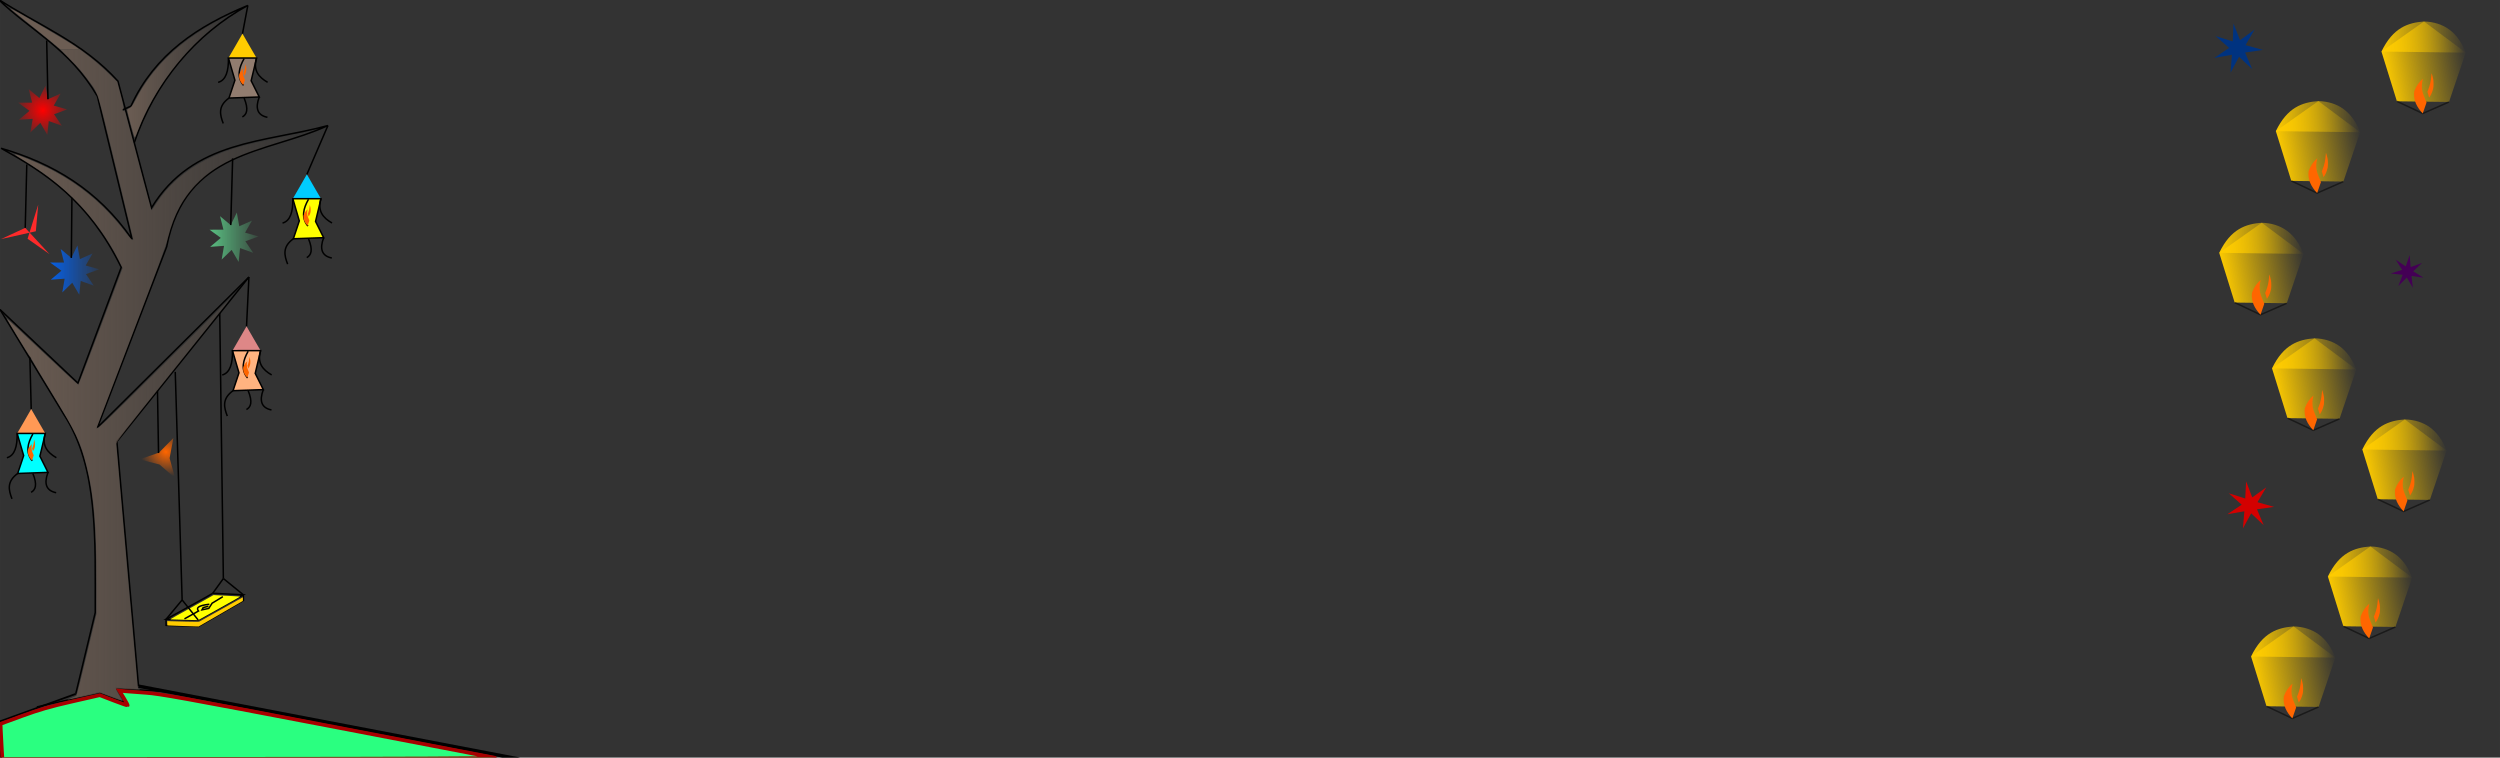 <?xml version="1.0" encoding="UTF-8" standalone="no"?>
<!-- Created with Inkscape (http://www.inkscape.org/) -->

<svg
   xmlns:dc="http://purl.org/dc/elements/1.1/"
   xmlns:cc="http://creativecommons.org/ns#"
   xmlns:rdf="http://www.w3.org/1999/02/22-rdf-syntax-ns#"
   xmlns:svg="http://www.w3.org/2000/svg"
   xmlns="http://www.w3.org/2000/svg"
   xmlns:xlink="http://www.w3.org/1999/xlink"
   xmlns:sodipodi="http://sodipodi.sourceforge.net/DTD/sodipodi-0.dtd"
   xmlns:inkscape="http://www.inkscape.org/namespaces/inkscape"
   width="1650"
   height="500"
   viewBox="0 0 436.562 132.292"
   version="1.1"
   id="svg8"
   sodipodi:docname="backgroung.svg"
   inkscape:version="0.92.2 (5c3e80d, 2017-08-06)">
  <rect x="0" y="0" width="436.562" height="132.292" fill="#333333" stroke="none"/>
  <defs
     id="defs2">
    <linearGradient
       inkscape:collect="always"
       id="linearGradient5059">
      <stop
         style="stop-color:#5fd38d;stop-opacity:1;"
         offset="0"
         id="stop5055" />
      <stop
         style="stop-color:#5fd38d;stop-opacity:0;"
         offset="1"
         id="stop5057" />
    </linearGradient>
    <linearGradient
       inkscape:collect="always"
       id="linearGradient5025">
      <stop
         style="stop-color:#ff6600;stop-opacity:1;"
         offset="0"
         id="stop5021" />
      <stop
         style="stop-color:#ff6600;stop-opacity:0;"
         offset="1"
         id="stop5023" />
    </linearGradient>
    <linearGradient
       inkscape:collect="always"
       id="linearGradient5017">
      <stop
         style="stop-color:#ff0000;stop-opacity:1;"
         offset="0"
         id="stop5013" />
      <stop
         style="stop-color:#ff0000;stop-opacity:0;"
         offset="1"
         id="stop5015" />
    </linearGradient>
    <linearGradient
       inkscape:collect="always"
       id="linearGradient5009">
      <stop
         style="stop-color:#0066ff;stop-opacity:1;"
         offset="0"
         id="stop5005" />
      <stop
         style="stop-color:#0066ff;stop-opacity:0;"
         offset="1"
         id="stop5007" />
    </linearGradient>
    <linearGradient
       inkscape:collect="always"
       id="linearGradient4993">
      <stop
         style="stop-color:#6c5d53;stop-opacity:1;"
         offset="0"
         id="stop4989" />
      <stop
         style="stop-color:#6c5d53;stop-opacity:0;"
         offset="1"
         id="stop4991" />
    </linearGradient>
    <linearGradient
       inkscape:collect="always"
       id="linearGradient4985">
      <stop
         style="stop-color:#6c5d53;stop-opacity:1;"
         offset="0"
         id="stop4981" />
      <stop
         style="stop-color:#6c5d53;stop-opacity:0;"
         offset="1"
         id="stop4983" />
    </linearGradient>
    <linearGradient
       inkscape:collect="always"
       id="linearGradient1230">
      <stop
         style="stop-color:#000000;stop-opacity:1;"
         offset="0"
         id="stop1226" />
      <stop
         style="stop-color:#000000;stop-opacity:0;"
         offset="1"
         id="stop1228" />
    </linearGradient>
    <linearGradient
       inkscape:collect="always"
       id="linearGradient859">
      <stop
         style="stop-color:#ffcc00;stop-opacity:1;"
         offset="0"
         id="stop855" />
      <stop
         style="stop-color:#ffcc00;stop-opacity:0;"
         offset="1"
         id="stop857" />
    </linearGradient>
    <linearGradient
       inkscape:collect="always"
       id="linearGradient849">
      <stop
         style="stop-color:#ffcc00;stop-opacity:1;"
         offset="0"
         id="stop845" />
      <stop
         style="stop-color:#ffcc00;stop-opacity:0;"
         offset="1"
         id="stop847" />
    </linearGradient>
    <linearGradient
       inkscape:collect="always"
       xlink:href="#linearGradient849"
       id="linearGradient851"
       x1="393.258"
       y1="255.672"
       x2="408.135"
       y2="254.696"
       gradientUnits="userSpaceOnUse" />
    <linearGradient
       inkscape:collect="always"
       xlink:href="#linearGradient859"
       id="linearGradient861"
       x1="392.972"
       y1="251.081"
       x2="407.931"
       y2="251.081"
       gradientUnits="userSpaceOnUse" />
    <linearGradient
       inkscape:collect="always"
       xlink:href="#linearGradient849"
       id="linearGradient928"
       gradientUnits="userSpaceOnUse"
       x1="393.258"
       y1="255.672"
       x2="408.135"
       y2="254.696" />
    <linearGradient
       inkscape:collect="always"
       xlink:href="#linearGradient859"
       id="linearGradient930"
       gradientUnits="userSpaceOnUse"
       x1="392.972"
       y1="251.081"
       x2="407.931"
       y2="251.081" />
    <linearGradient
       inkscape:collect="always"
       xlink:href="#linearGradient849"
       id="linearGradient958"
       gradientUnits="userSpaceOnUse"
       x1="393.258"
       y1="255.672"
       x2="408.135"
       y2="254.696" />
    <linearGradient
       inkscape:collect="always"
       xlink:href="#linearGradient859"
       id="linearGradient960"
       gradientUnits="userSpaceOnUse"
       x1="392.972"
       y1="251.081"
       x2="407.931"
       y2="251.081" />
    <linearGradient
       inkscape:collect="always"
       xlink:href="#linearGradient849"
       id="linearGradient988"
       gradientUnits="userSpaceOnUse"
       x1="393.258"
       y1="255.672"
       x2="408.135"
       y2="254.696" />
    <linearGradient
       inkscape:collect="always"
       xlink:href="#linearGradient859"
       id="linearGradient990"
       gradientUnits="userSpaceOnUse"
       x1="392.972"
       y1="251.081"
       x2="407.931"
       y2="251.081" />
    <linearGradient
       inkscape:collect="always"
       xlink:href="#linearGradient849"
       id="linearGradient1018"
       gradientUnits="userSpaceOnUse"
       x1="393.258"
       y1="255.672"
       x2="408.135"
       y2="254.696" />
    <linearGradient
       inkscape:collect="always"
       xlink:href="#linearGradient859"
       id="linearGradient1020"
       gradientUnits="userSpaceOnUse"
       x1="392.972"
       y1="251.081"
       x2="407.931"
       y2="251.081" />
    <linearGradient
       inkscape:collect="always"
       xlink:href="#linearGradient859"
       id="linearGradient1018-8"
       gradientUnits="userSpaceOnUse"
       x1="393.258"
       y1="255.672"
       x2="408.135"
       y2="254.696" />
    <linearGradient
       inkscape:collect="always"
       xlink:href="#linearGradient859"
       id="linearGradient1020-5"
       gradientUnits="userSpaceOnUse"
       x1="392.972"
       y1="251.081"
       x2="407.931"
       y2="251.081" />
    <linearGradient
       inkscape:collect="always"
       xlink:href="#linearGradient859"
       id="linearGradient1018-8-9"
       gradientUnits="userSpaceOnUse"
       x1="393.258"
       y1="255.672"
       x2="408.135"
       y2="254.696" />
    <linearGradient
       inkscape:collect="always"
       xlink:href="#linearGradient859"
       id="linearGradient1020-5-7"
       gradientUnits="userSpaceOnUse"
       x1="392.972"
       y1="251.081"
       x2="407.931"
       y2="251.081" />
    <linearGradient
       inkscape:collect="always"
       xlink:href="#linearGradient1230"
       id="linearGradient1232"
       x1="391.659"
       y1="217.509"
       x2="401.004"
       y2="217.509"
       gradientUnits="userSpaceOnUse" />
    <linearGradient
       inkscape:collect="always"
       xlink:href="#linearGradient4985"
       id="linearGradient4987"
       x1="83.156"
       y1="50.626"
       x2="150.521"
       y2="50.626"
       gradientUnits="userSpaceOnUse" />
    <linearGradient
       inkscape:collect="always"
       xlink:href="#linearGradient4993"
       id="linearGradient4995"
       x1="3.955"
       y1="247.188"
       x2="205.497"
       y2="247.188"
       gradientUnits="userSpaceOnUse" />
    <linearGradient
       inkscape:collect="always"
       xlink:href="#linearGradient5009"
       id="linearGradient5011"
       x1="7.339"
       y1="211.864"
       x2="18.781"
       y2="211.864"
       gradientUnits="userSpaceOnUse" />
    <radialGradient
       inkscape:collect="always"
       xlink:href="#linearGradient5017"
       id="radialGradient5019"
       cx="7.484"
       cy="183.945"
       fx="7.484"
       fy="183.945"
       r="5.721"
       gradientTransform="matrix(1,0,0,1.009,0,-1.624)"
       gradientUnits="userSpaceOnUse" />
    <radialGradient
       inkscape:collect="always"
       xlink:href="#linearGradient5025"
       id="radialGradient5027"
       cx="28.42"
       cy="243.275"
       fx="28.42"
       fy="243.275"
       r="3.525"
       gradientTransform="matrix(1,0,0,0.872,0,31.211)"
       gradientUnits="userSpaceOnUse" />
    <linearGradient
       inkscape:collect="always"
       xlink:href="#linearGradient5059"
       id="linearGradient5061"
       x1="35.171"
       y1="206.128"
       x2="46.613"
       y2="206.128"
       gradientUnits="userSpaceOnUse" />
  </defs>
  <sodipodi:namedview
     id="base"
     pagecolor="#ffffff"
     bordercolor="#666666"
     borderopacity="1.0"
     inkscape:pageopacity="0.0"
     inkscape:pageshadow="2"
     inkscape:zoom="1.4"
     inkscape:cx="80.490245"
     inkscape:cy="164.32376"
     inkscape:document-units="mm"
     inkscape:current-layer="g5125"
     showgrid="false"
     units="px"
     inkscape:window-width="1920"
     inkscape:window-height="1001"
     inkscape:window-x="-9"
     inkscape:window-y="-9"
     inkscape:window-maximized="1" />
  <g
     inkscape:label="Layer 1"
     inkscape:groupmode="layer"
     id="layer1"
     transform="translate(0,-164.708)">
    <g
       id="g877"
       transform="translate(0,25.695)">
      <path
         transform="rotate(-6.177,400.697,255.672)"
         inkscape:transform-center-y="-0.2230219"
         inkscape:transform-center-x="0.21312325"
         d="m 404.132,262.869 -9.03,-1.094 -1.75,-8.926 7.948,-4.423 6.662,6.192 z"
         inkscape:randomized="0"
         inkscape:rounded="0"
         inkscape:flatsided="true"
         sodipodi:arg2="1.6913463"
         sodipodi:arg1="1.0630278"
         sodipodi:r2="6.8349967"
         sodipodi:r1="7.7373219"
         sodipodi:cy="256.10776"
         sodipodi:cx="400.36975"
         sodipodi:sides="5"
         id="path815"
         style="opacity:1;fill:url(#linearGradient851);fill-opacity:1;fill-rule:evenodd;stroke-width:0.265"
         sodipodi:type="star" />
      <path
         sodipodi:nodetypes="cccc"
         inkscape:connector-curvature="0"
         id="path853"
         d="m 393.091,253.656 c 2.017,-4.194 4.661,-5.045 7.426,-5.252 3.408,0.101 5.897,1.812 7.29,5.44 v 0"
         style="fill:url(#linearGradient861);fill-opacity:1;stroke:#000000;stroke-width:0.265;stroke-linecap:butt;stroke-linejoin:miter;stroke-miterlimit:4;stroke-dasharray:0, 2.915;stroke-dashoffset:0;stroke-opacity:1" />
      <path
         sodipodi:nodetypes="cccc"
         inkscape:connector-curvature="0"
         id="path863"
         d="m 395.791,262.342 4.509,2.129 4.586,-2.013 v 0"
         style="fill:none;stroke:#000000;stroke-width:0.265px;stroke-linecap:butt;stroke-linejoin:miter;stroke-opacity:0.497" />
      <path
         sodipodi:nodetypes="cccccc"
         inkscape:connector-curvature="0"
         id="path865"
         d="m 400.3,264.47 c -0.996,-1.073 -1.683,-2.276 -1.488,-3.851 0.338,-0.939 0.859,-1.66 1.512,-2.221 -0.232,0.926 -0.277,1.87 0.118,2.858 l 0.52,1.299 -0.661,1.913"
         style="fill:#ff6600;stroke:#000000;stroke-width:0.265;stroke-linecap:butt;stroke-linejoin:miter;stroke-miterlimit:4;stroke-dasharray:0, 2.91;stroke-dashoffset:0;stroke-opacity:1" />
      <path
         sodipodi:nodetypes="cccc"
         inkscape:connector-curvature="0"
         id="path867"
         d="m 400.324,260.502 c 0.647,-1.355 0.729,-2.653 0.756,-3.945 0.854,1.897 0.928,3.731 -0.354,5.315 z"
         style="fill:none;stroke:#000000;stroke-width:0.265;stroke-linecap:butt;stroke-linejoin:miter;stroke-miterlimit:4;stroke-dasharray:0, 2.91;stroke-dashoffset:0;stroke-opacity:1" />
      <path
         transform="matrix(0.265,0,0,0.265,0,164.708)"
         inkscape:connector-curvature="0"
         id="path869"
         d="m 1514.584,365.381 c -0.1,-0.331 -0.355,-1.2 -0.568,-1.931 l -0.387,-1.328 0.527,-1.304 c 1.121,-2.771 1.784,-5.715 2.036,-9.031 0.054,-0.712 0.12,-1.435 0.147,-1.607 0.048,-0.307 0.053,-0.302 0.264,0.312 0.296,0.859 0.709,2.512 0.893,3.578 0.224,1.292 0.223,4.401 0,5.619 -0.219,1.191 -0.827,3.018 -1.351,4.062 -0.391,0.779 -1.267,2.232 -1.346,2.232 -0.018,0 -0.115,-0.271 -0.215,-0.603 z"
         style="opacity:1;fill:#ff6600;fill-opacity:1;fill-rule:evenodd;stroke-width:0.089;stroke-miterlimit:4;stroke-dasharray:0, 0.984;stroke-dashoffset:0" />
    </g>
    <g
       transform="translate(13.416,11.729)"
       id="g877-8">
      <path
         transform="rotate(-6.177,400.697,255.672)"
         inkscape:transform-center-y="-0.2230219"
         inkscape:transform-center-x="0.21312325"
         d="m 404.132,262.869 -9.03,-1.094 -1.75,-8.926 7.948,-4.423 6.662,6.192 z"
         inkscape:randomized="0"
         inkscape:rounded="0"
         inkscape:flatsided="true"
         sodipodi:arg2="1.6913463"
         sodipodi:arg1="1.0630278"
         sodipodi:r2="6.8349967"
         sodipodi:r1="7.7373219"
         sodipodi:cy="256.10776"
         sodipodi:cx="400.36975"
         sodipodi:sides="5"
         id="path815-3"
         style="opacity:1;fill:url(#linearGradient928);fill-opacity:1;fill-rule:evenodd;stroke-width:0.265"
         sodipodi:type="star" />
      <path
         sodipodi:nodetypes="cccc"
         inkscape:connector-curvature="0"
         id="path853-0"
         d="m 393.091,253.656 c 2.017,-4.194 4.661,-5.045 7.426,-5.252 3.408,0.101 5.897,1.812 7.29,5.44 v 0"
         style="fill:url(#linearGradient930);fill-opacity:1;stroke:#000000;stroke-width:0.265;stroke-linecap:butt;stroke-linejoin:miter;stroke-miterlimit:4;stroke-dasharray:0, 2.915;stroke-dashoffset:0;stroke-opacity:1" />
      <path
         sodipodi:nodetypes="cccc"
         inkscape:connector-curvature="0"
         id="path863-3"
         d="m 395.791,262.342 4.509,2.129 4.586,-2.013 v 0"
         style="fill:none;stroke:#000000;stroke-width:0.265px;stroke-linecap:butt;stroke-linejoin:miter;stroke-opacity:0.497" />
      <path
         sodipodi:nodetypes="cccccc"
         inkscape:connector-curvature="0"
         id="path865-3"
         d="m 400.3,264.47 c -0.996,-1.073 -1.683,-2.276 -1.488,-3.851 0.338,-0.939 0.859,-1.66 1.512,-2.221 -0.232,0.926 -0.277,1.87 0.118,2.858 l 0.52,1.299 -0.661,1.913"
         style="fill:#ff6600;stroke:#000000;stroke-width:0.265;stroke-linecap:butt;stroke-linejoin:miter;stroke-miterlimit:4;stroke-dasharray:0, 2.91;stroke-dashoffset:0;stroke-opacity:1" />
      <path
         sodipodi:nodetypes="cccc"
         inkscape:connector-curvature="0"
         id="path867-2"
         d="m 400.324,260.502 c 0.647,-1.355 0.729,-2.653 0.756,-3.945 0.854,1.897 0.928,3.731 -0.354,5.315 z"
         style="fill:none;stroke:#000000;stroke-width:0.265;stroke-linecap:butt;stroke-linejoin:miter;stroke-miterlimit:4;stroke-dasharray:0, 2.91;stroke-dashoffset:0;stroke-opacity:1" />
      <path
         transform="matrix(0.265,0,0,0.265,0,164.708)"
         inkscape:connector-curvature="0"
         id="path869-0"
         d="m 1514.584,365.381 c -0.1,-0.331 -0.355,-1.2 -0.568,-1.931 l -0.387,-1.328 0.527,-1.304 c 1.121,-2.771 1.784,-5.715 2.036,-9.031 0.054,-0.712 0.12,-1.435 0.147,-1.607 0.048,-0.307 0.053,-0.302 0.264,0.312 0.296,0.859 0.709,2.512 0.893,3.578 0.224,1.292 0.223,4.401 0,5.619 -0.219,1.191 -0.827,3.018 -1.351,4.062 -0.391,0.779 -1.267,2.232 -1.346,2.232 -0.018,0 -0.115,-0.271 -0.215,-0.603 z"
         style="opacity:1;fill:#ff6600;fill-opacity:1;fill-rule:evenodd;stroke-width:0.089;stroke-miterlimit:4;stroke-dasharray:0, 0.984;stroke-dashoffset:0" />
    </g>
    <g
       transform="translate(19.429,-10.454)"
       id="g877-7">
      <path
         transform="rotate(-6.177,400.697,255.672)"
         inkscape:transform-center-y="-0.2230219"
         inkscape:transform-center-x="0.21312325"
         d="m 404.132,262.869 -9.03,-1.094 -1.75,-8.926 7.948,-4.423 6.662,6.192 z"
         inkscape:randomized="0"
         inkscape:rounded="0"
         inkscape:flatsided="true"
         sodipodi:arg2="1.6913463"
         sodipodi:arg1="1.0630278"
         sodipodi:r2="6.8349967"
         sodipodi:r1="7.7373219"
         sodipodi:cy="256.10776"
         sodipodi:cx="400.36975"
         sodipodi:sides="5"
         id="path815-9"
         style="opacity:1;fill:url(#linearGradient958);fill-opacity:1;fill-rule:evenodd;stroke-width:0.265"
         sodipodi:type="star" />
      <path
         sodipodi:nodetypes="cccc"
         inkscape:connector-curvature="0"
         id="path853-9"
         d="m 393.091,253.656 c 2.017,-4.194 4.661,-5.045 7.426,-5.252 3.408,0.101 5.897,1.812 7.29,5.44 v 0"
         style="fill:url(#linearGradient960);fill-opacity:1;stroke:#000000;stroke-width:0.265;stroke-linecap:butt;stroke-linejoin:miter;stroke-miterlimit:4;stroke-dasharray:0, 2.915;stroke-dashoffset:0;stroke-opacity:1" />
      <path
         sodipodi:nodetypes="cccc"
         inkscape:connector-curvature="0"
         id="path863-32"
         d="m 395.791,262.342 4.509,2.129 4.586,-2.013 v 0"
         style="fill:none;stroke:#000000;stroke-width:0.265px;stroke-linecap:butt;stroke-linejoin:miter;stroke-opacity:0.497" />
      <path
         sodipodi:nodetypes="cccccc"
         inkscape:connector-curvature="0"
         id="path865-7"
         d="m 400.3,264.47 c -0.996,-1.073 -1.683,-2.276 -1.488,-3.851 0.338,-0.939 0.859,-1.66 1.512,-2.221 -0.232,0.926 -0.277,1.87 0.118,2.858 l 0.52,1.299 -0.661,1.913"
         style="fill:#ff6600;stroke:#000000;stroke-width:0.265;stroke-linecap:butt;stroke-linejoin:miter;stroke-miterlimit:4;stroke-dasharray:0, 2.91;stroke-dashoffset:0;stroke-opacity:1" />
      <path
         sodipodi:nodetypes="cccc"
         inkscape:connector-curvature="0"
         id="path867-8"
         d="m 400.324,260.502 c 0.647,-1.355 0.729,-2.653 0.756,-3.945 0.854,1.897 0.928,3.731 -0.354,5.315 z"
         style="fill:none;stroke:#000000;stroke-width:0.265;stroke-linecap:butt;stroke-linejoin:miter;stroke-miterlimit:4;stroke-dasharray:0, 2.91;stroke-dashoffset:0;stroke-opacity:1" />
      <path
         transform="matrix(0.265,0,0,0.265,0,164.708)"
         inkscape:connector-curvature="0"
         id="path869-8"
         d="m 1514.584,365.381 c -0.1,-0.331 -0.355,-1.2 -0.568,-1.931 l -0.387,-1.328 0.527,-1.304 c 1.121,-2.771 1.784,-5.715 2.036,-9.031 0.054,-0.712 0.12,-1.435 0.147,-1.607 0.048,-0.307 0.053,-0.302 0.264,0.312 0.296,0.859 0.709,2.512 0.893,3.578 0.224,1.292 0.223,4.401 0,5.619 -0.219,1.191 -0.827,3.018 -1.351,4.062 -0.391,0.779 -1.267,2.232 -1.346,2.232 -0.018,0 -0.115,-0.271 -0.215,-0.603 z"
         style="opacity:1;fill:#ff6600;fill-opacity:1;fill-rule:evenodd;stroke-width:0.089;stroke-miterlimit:4;stroke-dasharray:0, 0.984;stroke-dashoffset:0" />
    </g>
    <g
       transform="translate(3.66,-24.62)"
       id="g877-6">
      <path
         transform="rotate(-6.177,400.697,255.672)"
         inkscape:transform-center-y="-0.2230219"
         inkscape:transform-center-x="0.21312325"
         d="m 404.132,262.869 -9.03,-1.094 -1.75,-8.926 7.948,-4.423 6.662,6.192 z"
         inkscape:randomized="0"
         inkscape:rounded="0"
         inkscape:flatsided="true"
         sodipodi:arg2="1.6913463"
         sodipodi:arg1="1.0630278"
         sodipodi:r2="6.8349967"
         sodipodi:r1="7.7373219"
         sodipodi:cy="256.10776"
         sodipodi:cx="400.36975"
         sodipodi:sides="5"
         id="path815-2"
         style="opacity:1;fill:url(#linearGradient988);fill-opacity:1;fill-rule:evenodd;stroke-width:0.265"
         sodipodi:type="star" />
      <path
         sodipodi:nodetypes="cccc"
         inkscape:connector-curvature="0"
         id="path853-4"
         d="m 393.091,253.656 c 2.017,-4.194 4.661,-5.045 7.426,-5.252 3.408,0.101 5.897,1.812 7.29,5.44 v 0"
         style="fill:url(#linearGradient990);fill-opacity:1;stroke:#000000;stroke-width:0.265;stroke-linecap:butt;stroke-linejoin:miter;stroke-miterlimit:4;stroke-dasharray:0, 2.915;stroke-dashoffset:0;stroke-opacity:1" />
      <path
         sodipodi:nodetypes="cccc"
         inkscape:connector-curvature="0"
         id="path863-6"
         d="m 395.791,262.342 4.509,2.129 4.586,-2.013 v 0"
         style="fill:none;stroke:#000000;stroke-width:0.265px;stroke-linecap:butt;stroke-linejoin:miter;stroke-opacity:0.497" />
      <path
         sodipodi:nodetypes="cccccc"
         inkscape:connector-curvature="0"
         id="path865-1"
         d="m 400.3,264.47 c -0.996,-1.073 -1.683,-2.276 -1.488,-3.851 0.338,-0.939 0.859,-1.66 1.512,-2.221 -0.232,0.926 -0.277,1.87 0.118,2.858 l 0.52,1.299 -0.661,1.913"
         style="fill:#ff6600;stroke:#000000;stroke-width:0.265;stroke-linecap:butt;stroke-linejoin:miter;stroke-miterlimit:4;stroke-dasharray:0, 2.91;stroke-dashoffset:0;stroke-opacity:1" />
      <path
         sodipodi:nodetypes="cccc"
         inkscape:connector-curvature="0"
         id="path867-9"
         d="m 400.324,260.502 c 0.647,-1.355 0.729,-2.653 0.756,-3.945 0.854,1.897 0.928,3.731 -0.354,5.315 z"
         style="fill:none;stroke:#000000;stroke-width:0.265;stroke-linecap:butt;stroke-linejoin:miter;stroke-miterlimit:4;stroke-dasharray:0, 2.91;stroke-dashoffset:0;stroke-opacity:1" />
      <path
         transform="matrix(0.265,0,0,0.265,0,164.708)"
         inkscape:connector-curvature="0"
         id="path869-9"
         d="m 1514.584,365.381 c -0.1,-0.331 -0.355,-1.2 -0.568,-1.931 l -0.387,-1.328 0.527,-1.304 c 1.121,-2.771 1.784,-5.715 2.036,-9.031 0.054,-0.712 0.12,-1.435 0.147,-1.607 0.048,-0.307 0.053,-0.302 0.264,0.312 0.296,0.859 0.709,2.512 0.893,3.578 0.224,1.292 0.223,4.401 0,5.619 -0.219,1.191 -0.827,3.018 -1.351,4.062 -0.391,0.779 -1.267,2.232 -1.346,2.232 -0.018,0 -0.115,-0.271 -0.215,-0.603 z"
         style="opacity:1;fill:#ff6600;fill-opacity:1;fill-rule:evenodd;stroke-width:0.089;stroke-miterlimit:4;stroke-dasharray:0, 0.984;stroke-dashoffset:0" />
    </g>
    <g
       transform="translate(-5.56,-44.798)"
       id="g877-82">
      <path
         transform="rotate(-6.177,400.697,255.672)"
         inkscape:transform-center-y="-0.2230219"
         inkscape:transform-center-x="0.21312325"
         d="m 404.132,262.869 -9.03,-1.094 -1.75,-8.926 7.948,-4.423 6.662,6.192 z"
         inkscape:randomized="0"
         inkscape:rounded="0"
         inkscape:flatsided="true"
         sodipodi:arg2="1.6913463"
         sodipodi:arg1="1.0630278"
         sodipodi:r2="6.8349967"
         sodipodi:r1="7.7373219"
         sodipodi:cy="256.10776"
         sodipodi:cx="400.36975"
         sodipodi:sides="5"
         id="path815-7"
         style="opacity:1;fill:url(#linearGradient1018);fill-opacity:1;fill-rule:evenodd;stroke-width:0.265"
         sodipodi:type="star" />
      <path
         sodipodi:nodetypes="cccc"
         inkscape:connector-curvature="0"
         id="path853-94"
         d="m 393.091,253.656 c 2.017,-4.194 4.661,-5.045 7.426,-5.252 3.408,0.101 5.897,1.812 7.29,5.44 v 0"
         style="fill:url(#linearGradient1020);fill-opacity:1;stroke:#000000;stroke-width:0.265;stroke-linecap:butt;stroke-linejoin:miter;stroke-miterlimit:4;stroke-dasharray:0, 2.915;stroke-dashoffset:0;stroke-opacity:1" />
      <path
         sodipodi:nodetypes="cccc"
         inkscape:connector-curvature="0"
         id="path863-8"
         d="m 395.791,262.342 4.509,2.129 4.586,-2.013 v 0"
         style="fill:none;stroke:#000000;stroke-width:0.265px;stroke-linecap:butt;stroke-linejoin:miter;stroke-opacity:0.497" />
      <path
         sodipodi:nodetypes="cccccc"
         inkscape:connector-curvature="0"
         id="path865-2"
         d="m 400.3,264.47 c -0.996,-1.073 -1.683,-2.276 -1.488,-3.851 0.338,-0.939 0.859,-1.66 1.512,-2.221 -0.232,0.926 -0.277,1.87 0.118,2.858 l 0.52,1.299 -0.661,1.913"
         style="fill:#ff6600;stroke:#000000;stroke-width:0.265;stroke-linecap:butt;stroke-linejoin:miter;stroke-miterlimit:4;stroke-dasharray:0, 2.91;stroke-dashoffset:0;stroke-opacity:1" />
      <path
         sodipodi:nodetypes="cccc"
         inkscape:connector-curvature="0"
         id="path867-4"
         d="m 400.324,260.502 c 0.647,-1.355 0.729,-2.653 0.756,-3.945 0.854,1.897 0.928,3.731 -0.354,5.315 z"
         style="fill:none;stroke:#000000;stroke-width:0.265;stroke-linecap:butt;stroke-linejoin:miter;stroke-miterlimit:4;stroke-dasharray:0, 2.91;stroke-dashoffset:0;stroke-opacity:1" />
      <path
         transform="matrix(0.265,0,0,0.265,0,164.708)"
         inkscape:connector-curvature="0"
         id="path869-87"
         d="m 1514.584,365.381 c -0.1,-0.331 -0.355,-1.2 -0.568,-1.931 l -0.387,-1.328 0.527,-1.304 c 1.121,-2.771 1.784,-5.715 2.036,-9.031 0.054,-0.712 0.12,-1.435 0.147,-1.607 0.048,-0.307 0.053,-0.302 0.264,0.312 0.296,0.859 0.709,2.512 0.893,3.578 0.224,1.292 0.223,4.401 0,5.619 -0.219,1.191 -0.827,3.018 -1.351,4.062 -0.391,0.779 -1.267,2.232 -1.346,2.232 -0.018,0 -0.115,-0.271 -0.215,-0.603 z"
         style="opacity:1;fill:#ff6600;fill-opacity:1;fill-rule:evenodd;stroke-width:0.089;stroke-miterlimit:4;stroke-dasharray:0, 0.984;stroke-dashoffset:0" />
      <path
         sodipodi:type="star"
         style="opacity:1;fill:#003380;fill-opacity:1;fill-rule:evenodd;stroke:url(#linearGradient1232);stroke-width:0.265;stroke-miterlimit:4;stroke-dasharray:0, 2.91;stroke-dashoffset:0;stroke-opacity:1"
         id="path1202"
         sodipodi:sides="7"
         sodipodi:cx="396.3085"
         sodipodi:cy="217.9566"
         sodipodi:r1="4.4119711"
         sodipodi:r2="1.4912419"
         sodipodi:arg1="0.95758898"
         sodipodi:arg2="1.4063879"
         inkscape:flatsided="false"
         inkscape:rounded="0"
         inkscape:randomized="0"
         d="m 398.848,221.565 -2.295,-2.137 -1.482,2.764 0.24,-3.127 -3.085,0.564 2.594,-1.762 -2.365,-2.06 2.995,0.93 0.136,-3.133 1.141,2.921 2.534,-1.847 -1.573,2.713 3.024,0.83 -3.102,0.462 z"
         inkscape:transform-center-x="-0.020596487"
         inkscape:transform-center-y="-0.40166072" />
      <path
         sodipodi:type="star"
         style="opacity:1;fill:#440055;fill-opacity:1;fill-rule:evenodd;stroke:#000000;stroke-width:0.265;stroke-miterlimit:4;stroke-dasharray:0, 2.91;stroke-dashoffset:0;stroke-opacity:1"
         id="path1234"
         sodipodi:sides="7"
         sodipodi:cx="425.97543"
         sodipodi:cy="256.97794"
         sodipodi:r1="2.9581316"
         sodipodi:r2="0.9998455"
         sodipodi:arg1="1.2490458"
         sodipodi:arg2="1.6978447"
         inkscape:flatsided="false"
         inkscape:rounded="0"
         inkscape:randomized="0"
         d="m 426.911,259.784 -1.062,-1.815 -1.484,1.489 0.756,-1.962 -2.09,-0.232 2.005,-0.632 -1.122,-1.778 1.744,1.174 0.691,-1.986 0.17,2.096 1.983,-0.698 -1.533,1.439 1.782,1.116 -2.081,-0.301 z"
         inkscape:transform-center-x="0.083409619"
         inkscape:transform-center-y="-0.063976451" />
      <path
         sodipodi:type="star"
         style="opacity:1;fill:#d40000;fill-opacity:1;fill-rule:evenodd;stroke:#000000;stroke-width:0.265;stroke-miterlimit:4;stroke-dasharray:0, 2.91;stroke-dashoffset:0;stroke-opacity:1"
         id="path1236"
         sodipodi:sides="7"
         sodipodi:cx="398.44662"
         sodipodi:cy="297.73657"
         sodipodi:r1="4.2259021"
         sodipodi:r2="1.4283507"
         sodipodi:arg1="0.96525166"
         sodipodi:arg2="1.4140506"
         inkscape:flatsided="false"
         inkscape:rounded="0"
         inkscape:randomized="0"
         d="m 400.852,301.211 -2.182,-2.064 -1.44,2.636 0.253,-2.993 -2.959,0.518 2.498,-1.669 -2.25,-1.99 2.862,0.912 0.153,-3 1.071,2.806 2.441,-1.75 -1.526,2.587 2.89,0.817 -2.974,0.42 z"
         inkscape:transform-center-x="-0.14678832"
         inkscape:transform-center-y="-0.063566968" />
    </g>
    <g
       transform="translate(4.329,-66.046)"
       id="g877-82-1">
      <path
         transform="rotate(-6.177,400.697,255.672)"
         inkscape:transform-center-y="-0.2230219"
         inkscape:transform-center-x="0.21312325"
         d="m 404.132,262.869 -9.03,-1.094 -1.75,-8.926 7.948,-4.423 6.662,6.192 z"
         inkscape:randomized="0"
         inkscape:rounded="0"
         inkscape:flatsided="true"
         sodipodi:arg2="1.6913463"
         sodipodi:arg1="1.0630278"
         sodipodi:r2="6.8349967"
         sodipodi:r1="7.7373219"
         sodipodi:cy="256.10776"
         sodipodi:cx="400.36975"
         sodipodi:sides="5"
         id="path815-7-9"
         style="opacity:1;fill:url(#linearGradient1018-8);fill-opacity:1;fill-rule:evenodd;stroke-width:0.265"
         sodipodi:type="star" />
      <path
         sodipodi:nodetypes="cccc"
         inkscape:connector-curvature="0"
         id="path853-94-7"
         d="m 393.091,253.656 c 2.017,-4.194 4.661,-5.045 7.426,-5.252 3.408,0.101 5.897,1.812 7.29,5.44 v 0"
         style="fill:url(#linearGradient1020-5);fill-opacity:1;stroke:#000000;stroke-width:0.265;stroke-linecap:butt;stroke-linejoin:miter;stroke-miterlimit:4;stroke-dasharray:0, 2.915;stroke-dashoffset:0;stroke-opacity:1" />
      <path
         sodipodi:nodetypes="cccc"
         inkscape:connector-curvature="0"
         id="path863-8-8"
         d="m 395.791,262.342 4.509,2.129 4.586,-2.013 v 0"
         style="fill:none;stroke:#000000;stroke-width:0.265px;stroke-linecap:butt;stroke-linejoin:miter;stroke-opacity:0.497" />
      <path
         sodipodi:nodetypes="cccccc"
         inkscape:connector-curvature="0"
         id="path865-2-8"
         d="m 400.3,264.47 c -0.996,-1.073 -1.683,-2.276 -1.488,-3.851 0.338,-0.939 0.859,-1.66 1.512,-2.221 -0.232,0.926 -0.277,1.87 0.118,2.858 l 0.52,1.299 -0.661,1.913"
         style="fill:#ff6600;stroke:#000000;stroke-width:0.265;stroke-linecap:butt;stroke-linejoin:miter;stroke-miterlimit:4;stroke-dasharray:0, 2.91;stroke-dashoffset:0;stroke-opacity:1" />
      <path
         sodipodi:nodetypes="cccc"
         inkscape:connector-curvature="0"
         id="path867-4-3"
         d="m 400.324,260.502 c 0.647,-1.355 0.729,-2.653 0.756,-3.945 0.854,1.897 0.928,3.731 -0.354,5.315 z"
         style="fill:none;stroke:#000000;stroke-width:0.265;stroke-linecap:butt;stroke-linejoin:miter;stroke-miterlimit:4;stroke-dasharray:0, 2.91;stroke-dashoffset:0;stroke-opacity:1" />
      <path
         transform="matrix(0.265,0,0,0.265,0,164.708)"
         inkscape:connector-curvature="0"
         id="path869-87-2"
         d="m 1514.584,365.381 c -0.1,-0.331 -0.355,-1.2 -0.568,-1.931 l -0.387,-1.328 0.527,-1.304 c 1.121,-2.771 1.784,-5.715 2.036,-9.031 0.054,-0.712 0.12,-1.435 0.147,-1.607 0.048,-0.307 0.053,-0.302 0.264,0.312 0.296,0.859 0.709,2.512 0.893,3.578 0.224,1.292 0.223,4.401 0,5.619 -0.219,1.191 -0.827,3.018 -1.351,4.062 -0.391,0.779 -1.267,2.232 -1.346,2.232 -0.018,0 -0.115,-0.271 -0.215,-0.603 z"
         style="opacity:1;fill:#ff6600;fill-opacity:1;fill-rule:evenodd;stroke-width:0.089;stroke-miterlimit:4;stroke-dasharray:0, 0.984;stroke-dashoffset:0" />
    </g>
    <g
       transform="translate(22.77,-79.944)"
       id="g877-82-1-0">
      <path
         transform="rotate(-6.177,400.697,255.672)"
         inkscape:transform-center-y="-0.2230219"
         inkscape:transform-center-x="0.21312325"
         d="m 404.132,262.869 -9.03,-1.094 -1.75,-8.926 7.948,-4.423 6.662,6.192 z"
         inkscape:randomized="0"
         inkscape:rounded="0"
         inkscape:flatsided="true"
         sodipodi:arg2="1.6913463"
         sodipodi:arg1="1.0630278"
         sodipodi:r2="6.8349967"
         sodipodi:r1="7.7373219"
         sodipodi:cy="256.10776"
         sodipodi:cx="400.36975"
         sodipodi:sides="5"
         id="path815-7-9-9"
         style="opacity:1;fill:url(#linearGradient1018-8-9);fill-opacity:1;fill-rule:evenodd;stroke-width:0.265"
         sodipodi:type="star" />
      <path
         sodipodi:nodetypes="cccc"
         inkscape:connector-curvature="0"
         id="path853-94-7-1"
         d="m 393.091,253.656 c 2.017,-4.194 4.661,-5.045 7.426,-5.252 3.408,0.101 5.897,1.812 7.29,5.44 v 0"
         style="fill:url(#linearGradient1020-5-7);fill-opacity:1;stroke:#000000;stroke-width:0.265;stroke-linecap:butt;stroke-linejoin:miter;stroke-miterlimit:4;stroke-dasharray:0, 2.915;stroke-dashoffset:0;stroke-opacity:1" />
      <path
         sodipodi:nodetypes="cccc"
         inkscape:connector-curvature="0"
         id="path863-8-8-6"
         d="m 395.791,262.342 4.509,2.129 4.586,-2.013 v 0"
         style="fill:none;stroke:#000000;stroke-width:0.265px;stroke-linecap:butt;stroke-linejoin:miter;stroke-opacity:0.497" />
      <path
         sodipodi:nodetypes="cccccc"
         inkscape:connector-curvature="0"
         id="path865-2-8-8"
         d="m 400.3,264.47 c -0.996,-1.073 -1.683,-2.276 -1.488,-3.851 0.338,-0.939 0.859,-1.66 1.512,-2.221 -0.232,0.926 -0.277,1.87 0.118,2.858 l 0.52,1.299 -0.661,1.913"
         style="fill:#ff6600;stroke:#000000;stroke-width:0.265;stroke-linecap:butt;stroke-linejoin:miter;stroke-miterlimit:4;stroke-dasharray:0, 2.91;stroke-dashoffset:0;stroke-opacity:1" />
      <path
         sodipodi:nodetypes="cccc"
         inkscape:connector-curvature="0"
         id="path867-4-3-7"
         d="m 400.324,260.502 c 0.647,-1.355 0.729,-2.653 0.756,-3.945 0.854,1.897 0.928,3.731 -0.354,5.315 z"
         style="fill:none;stroke:#000000;stroke-width:0.265;stroke-linecap:butt;stroke-linejoin:miter;stroke-miterlimit:4;stroke-dasharray:0, 2.91;stroke-dashoffset:0;stroke-opacity:1" />
      <path
         transform="matrix(0.265,0,0,0.265,0,164.708)"
         inkscape:connector-curvature="0"
         id="path869-87-2-5"
         d="m 1514.584,365.381 c -0.1,-0.331 -0.355,-1.2 -0.568,-1.931 l -0.387,-1.328 0.527,-1.304 c 1.121,-2.771 1.784,-5.715 2.036,-9.031 0.054,-0.712 0.12,-1.435 0.147,-1.607 0.048,-0.307 0.053,-0.302 0.264,0.312 0.296,0.859 0.709,2.512 0.893,3.578 0.224,1.292 0.223,4.401 0,5.619 -0.219,1.191 -0.827,3.018 -1.351,4.062 -0.391,0.779 -1.267,2.232 -1.346,2.232 -0.018,0 -0.115,-0.271 -0.215,-0.603 z"
         style="opacity:1;fill:#ff6600;fill-opacity:1;fill-rule:evenodd;stroke-width:0.089;stroke-miterlimit:4;stroke-dasharray:0, 0.984;stroke-dashoffset:0" />
    </g>
    <path
       style="fill:none;stroke:#000000;stroke-width:0.265px;stroke-linecap:butt;stroke-linejoin:miter;stroke-opacity:1"
       d="m 13.229,285.85 3.402,-14.174 c -0.025,-12.768 0.563,-25.327 -5.481,-34.585 L 0,218.759"
       id="path4608"
       inkscape:connector-curvature="0"
       sodipodi:nodetypes="cccc" />
    <path
       style="fill:none;stroke:#000000;stroke-width:0.265px;stroke-linecap:butt;stroke-linejoin:miter;stroke-opacity:1"
       d="M 24.19,284.527 20.411,241.815 43.467,213.089"
       id="path4612"
       inkscape:connector-curvature="0"
       sodipodi:nodetypes="ccc" />
    <path
       style="fill:none;stroke:#000000;stroke-width:0.265px;stroke-linecap:butt;stroke-linejoin:miter;stroke-opacity:1"
       d="m 43.467,213.089 -26.458,26.269 12.095,-31.561 c 3.276,-16.985 17.49,-16.195 28.159,-21.167 -11.008,3.031 -23.534,2.458 -30.805,14.363 l -5.859,-22.112 C 14.426,172.049 6.692,169.114 -0.378,164.519 5.434,170.14 12.115,173.155 17.009,181.528 l 6.048,24.946 C 17.103,197.846 9.159,193.196 0.189,190.6 7.89,194.871 15.446,199.689 21.167,211.388 L 13.607,231.61 0,218.759 v 0"
       id="path4614"
       inkscape:connector-curvature="0"
       sodipodi:nodetypes="cccccccccccccc" />
    <path
       style="fill:none;stroke:#000000;stroke-width:0.265px;stroke-linecap:butt;stroke-linejoin:miter;stroke-opacity:1"
       d="m 23.435,189.655 c 3.546,-10.502 10.756,-19.041 19.844,-24.001 -8.664,3.585 -16.253,8.484 -20.411,17.576 l -1.47,0.668"
       id="path4616"
       inkscape:connector-curvature="0"
       sodipodi:nodetypes="cccc" />
    <path
       style="fill:none;stroke:#000000;stroke-width:0.313px;stroke-linecap:butt;stroke-linejoin:miter;stroke-opacity:1"
       d="m 13.219,285.879 -13.398,4.856"
       id="path4618"
       inkscape:connector-curvature="0" />
    <path
       style="fill:none;stroke:#000000;stroke-width:0.599px;stroke-linecap:butt;stroke-linejoin:miter;stroke-opacity:1"
       d="M 24.19,284.527 90.681,297.266"
       id="path4620"
       inkscape:connector-curvature="0" />
    <path
       style="fill:none;stroke:#000000;stroke-width:0.265px;stroke-linecap:butt;stroke-linejoin:miter;stroke-opacity:1"
       d="m 6.426,288.155 10.961,-2.457 v 0 l 4.536,1.701 -1.512,-2.457 8.882,0.567"
       id="path4622"
       inkscape:connector-curvature="0" />
    <path
       style="fill:none;stroke:#000000;stroke-width:0.265px;stroke-linecap:butt;stroke-linejoin:miter;stroke-opacity:1"
       d="m -0.179,290.734 0.368,6.455 90.492,0.077 v 0"
       id="path4624"
       inkscape:connector-curvature="0" />
    <path
       style="opacity:1;fill:#2aff80;fill-opacity:1;fill-rule:evenodd;stroke:#a70000;stroke-width:2.43;stroke-miterlimit:4;stroke-dasharray:none;stroke-dashoffset:0;stroke-opacity:1"
       d="M 1.129,492.437 C 0.88,488.214 0.608,483.008 0.524,480.869 L 0.372,476.979 14.658,471.748 c 11.139,-4.078 18.342,-6.156 32.698,-9.435 l 18.413,-4.204 9.038,3.493 c 4.971,1.921 9.159,3.372 9.306,3.225 0.147,-0.147 -1.034,-2.395 -2.625,-4.995 l -2.893,-4.727 3.746,0.384 c 2.06,0.211 8.314,0.683 13.897,1.048 8.655,0.567 26.14,3.726 118.571,21.422 59.631,11.416 109.706,21.038 111.277,21.381 1.662,0.363 -65.587,0.656 -160.824,0.7 l -163.681,0.076 z"
       id="path4626"
       inkscape:connector-curvature="0"
       transform="matrix(0.265,0,0,0.265,0,164.708)" />
    <path
       sodipodi:type="star"
       style="opacity:1;fill:url(#radialGradient5027);fill-opacity:1;fill-rule:evenodd;stroke:#a70000;stroke-width:0.643;stroke-miterlimit:4;stroke-dasharray:0, 7.071;stroke-dashoffset:0;stroke-opacity:1"
       id="path4648"
       sodipodi:sides="3"
       sodipodi:cx="28.442705"
       sodipodi:cy="244.27234"
       sodipodi:r1="2.9656682"
       sodipodi:r2="0.88569266"
       sodipodi:arg1="0.53495508"
       sodipodi:arg2="1.5821526"
       inkscape:flatsided="false"
       inkscape:rounded="0"
       inkscape:randomized="0"
       d="m 30.994,245.784 -2.561,-0.626 -2.575,0.568 1.823,-1.905 0.796,-2.514 0.738,2.531 z"
       inkscape:transform-center-x="0.89336807"
       inkscape:transform-center-y="0.18252992"
       transform="matrix(1.212,0.617,-0.617,1.212,144.655,-68.845)" />
    <path
       style="fill:none;stroke:#000000;stroke-width:0.265px;stroke-linecap:butt;stroke-linejoin:miter;stroke-opacity:1"
       d="m 27.498,232.839 0.183,10.982 v 0"
       id="path4660"
       inkscape:connector-curvature="0" />
    <path
       style="fill:none;stroke:#000000;stroke-width:0.265px;stroke-linecap:butt;stroke-linejoin:miter;stroke-opacity:1"
       d="m 43.467,213.089 -0.417,8.597"
       id="path4682"
       inkscape:connector-curvature="0" />
    <g
       transform="translate(-297.552,-34.546)"
       id="g877-82-1-0-5">
      <g
         id="g4815">
        <path
           inkscape:transform-center-y="-0.70870606"
           inkscape:transform-center-x="-0.00045396642"
           d="m 45.508,225.94 -2.268,-0.003 -2.645,0.005 1.137,-1.962 1.318,-2.293 1.131,1.965 z"
           inkscape:randomized="0"
           inkscape:rounded="0"
           inkscape:flatsided="false"
           sodipodi:arg2="1.437745"
           sodipodi:arg1="0.52327832"
           sodipodi:r2="1.4266603"
           sodipodi:r1="2.8363957"
           sodipodi:cy="224.52306"
           sodipodi:cx="43.051491"
           sodipodi:sides="3"
           id="path4662"
           style="opacity:1;fill:#de8787;fill-opacity:1;fill-rule:evenodd;stroke:#a70000;stroke-width:0.643;stroke-miterlimit:4;stroke-dasharray:0, 7.071;stroke-dashoffset:0;stroke-opacity:1"
           sodipodi:type="star"
           transform="translate(297.552,34.546)" />
        <path
           inkscape:connector-curvature="0"
           id="path4664"
           d="m 40.596,225.942 1.133,3.873 -1.039,3.118 5.292,-0.189 -1.417,-2.835 0.945,-3.969 z"
           style="fill:#ffb380;stroke:#000000;stroke-width:0.265px;stroke-linecap:butt;stroke-linejoin:miter;stroke-opacity:1"
           transform="translate(297.552,34.546)" />
        <path
           sodipodi:nodetypes="ccc"
           inkscape:connector-curvature="0"
           id="path4666"
           d="m 40.596,225.942 c 0.037,2.252 -0.411,3.866 -1.796,4.251 v 0"
           style="fill:none;stroke:#000000;stroke-width:0.265px;stroke-linecap:butt;stroke-linejoin:miter;stroke-opacity:1"
           transform="translate(297.552,34.546)" />
        <path
           sodipodi:nodetypes="ccc"
           inkscape:connector-curvature="0"
           id="path4668"
           d="m 43.335,226.035 c -0.895,1.597 -1.33,3.174 -0.103,4.682 v 0"
           style="fill:none;stroke:#000000;stroke-width:0.265px;stroke-linecap:butt;stroke-linejoin:miter;stroke-opacity:1"
           transform="translate(297.552,34.546)" />
        <path
           sodipodi:nodetypes="cc"
           inkscape:connector-curvature="0"
           id="path4670"
           d="m 45.508,225.94 c -0.647,2.137 0.366,3.345 1.933,4.242"
           style="fill:none;stroke:#000000;stroke-width:0.265px;stroke-linecap:butt;stroke-linejoin:miter;stroke-opacity:1"
           transform="translate(297.552,34.546)" />
        <path
           sodipodi:nodetypes="cc"
           inkscape:connector-curvature="0"
           id="path4672"
           d="m 40.689,232.933 c -1.961,1.421 -1.576,2.924 -0.998,4.432"
           style="fill:none;stroke:#000000;stroke-width:0.265px;stroke-linecap:butt;stroke-linejoin:miter;stroke-opacity:1"
           transform="translate(297.552,34.546)" />
        <path
           sodipodi:nodetypes="cc"
           inkscape:connector-curvature="0"
           id="path4676"
           d="m 43.332,232.922 c 0.831,2.034 0.462,2.868 -0.301,3.307"
           style="fill:none;stroke:#000000;stroke-width:0.265px;stroke-linecap:butt;stroke-linejoin:miter;stroke-opacity:1"
           transform="translate(297.552,34.546)" />
        <path
           sodipodi:nodetypes="cc"
           inkscape:connector-curvature="0"
           id="path4678"
           d="m 45.981,232.744 c -0.736,1.963 -0.331,3.193 1.427,3.552"
           style="fill:none;stroke:#000000;stroke-width:0.265px;stroke-linecap:butt;stroke-linejoin:miter;stroke-opacity:1"
           transform="translate(297.552,34.546)" />
        <g
           transform="matrix(0.474,0,0,0.474,171.677,130.918)"
           id="g4794">
          <path
             sodipodi:nodetypes="cccccc"
             inkscape:connector-curvature="0"
             id="path865-2-8-8-4"
             d="m 356.644,283.331 c -0.996,-1.073 -1.683,-2.276 -1.488,-3.851 0.338,-0.939 0.859,-1.66 1.512,-2.221 -0.232,0.926 -0.277,1.87 0.118,2.858 l 0.52,1.299 -0.661,1.913"
             style="fill:#ff6600;stroke:#000000;stroke-width:0.265;stroke-linecap:butt;stroke-linejoin:miter;stroke-miterlimit:4;stroke-dasharray:0, 2.91;stroke-dashoffset:0;stroke-opacity:1" />
          <path
             inkscape:connector-curvature="0"
             id="path869-87-2-5-2"
             d="m 356.971,279.747 c -0.026,-0.088 -0.094,-0.318 -0.15,-0.511 l -0.102,-0.351 0.14,-0.345 c 0.296,-0.733 0.472,-1.512 0.539,-2.389 0.014,-0.188 0.032,-0.38 0.039,-0.425 0.013,-0.081 0.014,-0.08 0.07,0.083 0.078,0.227 0.187,0.665 0.236,0.947 0.059,0.342 0.059,1.164 0,1.487 -0.058,0.315 -0.219,0.799 -0.358,1.075 -0.103,0.206 -0.335,0.591 -0.356,0.591 -0.005,0 -0.03,-0.072 -0.057,-0.159 z"
             style="opacity:1;fill:#ff6600;fill-opacity:1;fill-rule:evenodd;stroke-width:0.024;stroke-miterlimit:4;stroke-dasharray:0, 0.26;stroke-dashoffset:0" />
        </g>
      </g>
      <g
         transform="translate(-0.708,-51.101)"
         id="g4815-9">
        <path
           inkscape:transform-center-y="-0.70870606"
           inkscape:transform-center-x="-0.00045396642"
           d="m 45.508,225.94 -2.268,-0.003 -2.645,0.005 1.137,-1.962 1.318,-2.293 1.131,1.965 z"
           inkscape:randomized="0"
           inkscape:rounded="0"
           inkscape:flatsided="false"
           sodipodi:arg2="1.437745"
           sodipodi:arg1="0.52327832"
           sodipodi:r2="1.4266603"
           sodipodi:r1="2.8363957"
           sodipodi:cy="224.52306"
           sodipodi:cx="43.051491"
           sodipodi:sides="3"
           id="path4662-0"
           style="opacity:1;fill:#ffcc00;fill-opacity:1;fill-rule:evenodd;stroke:#a70000;stroke-width:0.643;stroke-miterlimit:4;stroke-dasharray:0, 7.071;stroke-dashoffset:0;stroke-opacity:1"
           sodipodi:type="star"
           transform="translate(297.552,34.546)" />
        <path
           inkscape:connector-curvature="0"
           id="path4664-3"
           d="m 40.596,225.942 1.133,3.873 -1.039,3.118 5.292,-0.189 -1.417,-2.835 0.945,-3.969 z"
           style="fill:#917c6f;stroke:#000000;stroke-width:0.265px;stroke-linecap:butt;stroke-linejoin:miter;stroke-opacity:1"
           transform="translate(297.552,34.546)" />
        <path
           sodipodi:nodetypes="ccc"
           inkscape:connector-curvature="0"
           id="path4666-0"
           d="m 40.596,225.942 c 0.037,2.252 -0.411,3.866 -1.796,4.251 v 0"
           style="fill:none;stroke:#000000;stroke-width:0.265px;stroke-linecap:butt;stroke-linejoin:miter;stroke-opacity:1"
           transform="translate(297.552,34.546)" />
        <path
           sodipodi:nodetypes="ccc"
           inkscape:connector-curvature="0"
           id="path4668-5"
           d="m 43.335,226.035 c -0.895,1.597 -1.33,3.174 -0.103,4.682 v 0"
           style="fill:none;stroke:#000000;stroke-width:0.265px;stroke-linecap:butt;stroke-linejoin:miter;stroke-opacity:1"
           transform="translate(297.552,34.546)" />
        <path
           sodipodi:nodetypes="cc"
           inkscape:connector-curvature="0"
           id="path4670-4"
           d="m 45.508,225.94 c -0.647,2.137 0.366,3.345 1.933,4.242"
           style="fill:none;stroke:#000000;stroke-width:0.265px;stroke-linecap:butt;stroke-linejoin:miter;stroke-opacity:1"
           transform="translate(297.552,34.546)" />
        <path
           sodipodi:nodetypes="cc"
           inkscape:connector-curvature="0"
           id="path4672-8"
           d="m 40.689,232.933 c -1.961,1.421 -1.576,2.924 -0.998,4.432"
           style="fill:none;stroke:#000000;stroke-width:0.265px;stroke-linecap:butt;stroke-linejoin:miter;stroke-opacity:1"
           transform="translate(297.552,34.546)" />
        <path
           sodipodi:nodetypes="cc"
           inkscape:connector-curvature="0"
           id="path4676-2"
           d="m 43.332,232.922 c 0.831,2.034 0.462,2.868 -0.301,3.307"
           style="fill:none;stroke:#000000;stroke-width:0.265px;stroke-linecap:butt;stroke-linejoin:miter;stroke-opacity:1"
           transform="translate(297.552,34.546)" />
        <path
           sodipodi:nodetypes="cc"
           inkscape:connector-curvature="0"
           id="path4678-2"
           d="m 45.981,232.744 c -0.736,1.963 -0.331,3.193 1.427,3.552"
           style="fill:none;stroke:#000000;stroke-width:0.265px;stroke-linecap:butt;stroke-linejoin:miter;stroke-opacity:1"
           transform="translate(297.552,34.546)" />
        <g
           transform="matrix(0.474,0,0,0.474,171.677,130.918)"
           id="g4794-0">
          <path
             sodipodi:nodetypes="cccccc"
             inkscape:connector-curvature="0"
             id="path865-2-8-8-4-6"
             d="m 356.644,283.331 c -0.996,-1.073 -1.683,-2.276 -1.488,-3.851 0.338,-0.939 0.859,-1.66 1.512,-2.221 -0.232,0.926 -0.277,1.87 0.118,2.858 l 0.52,1.299 -0.661,1.913"
             style="fill:#ff6600;stroke:#000000;stroke-width:0.265;stroke-linecap:butt;stroke-linejoin:miter;stroke-miterlimit:4;stroke-dasharray:0, 2.91;stroke-dashoffset:0;stroke-opacity:1" />
          <path
             inkscape:connector-curvature="0"
             id="path869-87-2-5-2-1"
             d="m 356.971,279.747 c -0.026,-0.088 -0.094,-0.318 -0.15,-0.511 l -0.102,-0.351 0.14,-0.345 c 0.296,-0.733 0.472,-1.512 0.539,-2.389 0.014,-0.188 0.032,-0.38 0.039,-0.425 0.013,-0.081 0.014,-0.08 0.07,0.083 0.078,0.227 0.187,0.665 0.236,0.947 0.059,0.342 0.059,1.164 0,1.487 -0.058,0.315 -0.219,0.799 -0.358,1.075 -0.103,0.206 -0.335,0.591 -0.356,0.591 -0.005,0 -0.03,-0.072 -0.057,-0.159 z"
             style="opacity:1;fill:#ff6600;fill-opacity:1;fill-rule:evenodd;stroke-width:0.024;stroke-miterlimit:4;stroke-dasharray:0, 0.26;stroke-dashoffset:0" />
        </g>
      </g>
      <g
         transform="translate(10.537,-26.532)"
         id="g4815-6">
        <path
           inkscape:transform-center-y="-0.70870606"
           inkscape:transform-center-x="-0.00045396642"
           d="m 45.508,225.94 -2.268,-0.003 -2.645,0.005 1.137,-1.962 1.318,-2.293 1.131,1.965 z"
           inkscape:randomized="0"
           inkscape:rounded="0"
           inkscape:flatsided="false"
           sodipodi:arg2="1.437745"
           sodipodi:arg1="0.52327832"
           sodipodi:r2="1.4266603"
           sodipodi:r1="2.8363957"
           sodipodi:cy="224.52306"
           sodipodi:cx="43.051491"
           sodipodi:sides="3"
           id="path4662-2"
           style="opacity:1;fill:#00ccff;fill-opacity:1;fill-rule:evenodd;stroke:#a70000;stroke-width:0.643;stroke-miterlimit:4;stroke-dasharray:0, 7.071;stroke-dashoffset:0;stroke-opacity:1"
           sodipodi:type="star"
           transform="translate(297.552,34.546)" />
        <path
           inkscape:connector-curvature="0"
           id="path4664-0"
           d="m 40.596,225.942 1.133,3.873 -1.039,3.118 5.292,-0.189 -1.417,-2.835 0.945,-3.969 z"
           style="fill:#ffff00;stroke:#000000;stroke-width:0.265px;stroke-linecap:butt;stroke-linejoin:miter;stroke-opacity:1"
           transform="translate(297.552,34.546)" />
        <path
           sodipodi:nodetypes="ccc"
           inkscape:connector-curvature="0"
           id="path4666-4"
           d="m 40.596,225.942 c 0.037,2.252 -0.411,3.866 -1.796,4.251 v 0"
           style="fill:none;stroke:#000000;stroke-width:0.265px;stroke-linecap:butt;stroke-linejoin:miter;stroke-opacity:1"
           transform="translate(297.552,34.546)" />
        <path
           sodipodi:nodetypes="ccc"
           inkscape:connector-curvature="0"
           id="path4668-1"
           d="m 43.335,226.035 c -0.895,1.597 -1.33,3.174 -0.103,4.682 v 0"
           style="fill:none;stroke:#000000;stroke-width:0.265px;stroke-linecap:butt;stroke-linejoin:miter;stroke-opacity:1"
           transform="translate(297.552,34.546)" />
        <path
           sodipodi:nodetypes="cc"
           inkscape:connector-curvature="0"
           id="path4670-0"
           d="m 45.508,225.94 c -0.647,2.137 0.366,3.345 1.933,4.242"
           style="fill:none;stroke:#000000;stroke-width:0.265px;stroke-linecap:butt;stroke-linejoin:miter;stroke-opacity:1"
           transform="translate(297.552,34.546)" />
        <path
           sodipodi:nodetypes="cc"
           inkscape:connector-curvature="0"
           id="path4672-3"
           d="m 40.689,232.933 c -1.961,1.421 -1.576,2.924 -0.998,4.432"
           style="fill:none;stroke:#000000;stroke-width:0.265px;stroke-linecap:butt;stroke-linejoin:miter;stroke-opacity:1"
           transform="translate(297.552,34.546)" />
        <path
           sodipodi:nodetypes="cc"
           inkscape:connector-curvature="0"
           id="path4676-9"
           d="m 43.332,232.922 c 0.831,2.034 0.462,2.868 -0.301,3.307"
           style="fill:none;stroke:#000000;stroke-width:0.265px;stroke-linecap:butt;stroke-linejoin:miter;stroke-opacity:1"
           transform="translate(297.552,34.546)" />
        <path
           sodipodi:nodetypes="cc"
           inkscape:connector-curvature="0"
           id="path4678-4"
           d="m 45.981,232.744 c -0.736,1.963 -0.331,3.193 1.427,3.552"
           style="fill:none;stroke:#000000;stroke-width:0.265px;stroke-linecap:butt;stroke-linejoin:miter;stroke-opacity:1"
           transform="translate(297.552,34.546)" />
        <g
           transform="matrix(0.474,0,0,0.474,171.677,130.918)"
           id="g4794-5">
          <path
             sodipodi:nodetypes="cccccc"
             inkscape:connector-curvature="0"
             id="path865-2-8-8-4-4"
             d="m 356.644,283.331 c -0.996,-1.073 -1.683,-2.276 -1.488,-3.851 0.338,-0.939 0.859,-1.66 1.512,-2.221 -0.232,0.926 -0.277,1.87 0.118,2.858 l 0.52,1.299 -0.661,1.913"
             style="fill:#ff6600;stroke:#000000;stroke-width:0.265;stroke-linecap:butt;stroke-linejoin:miter;stroke-miterlimit:4;stroke-dasharray:0, 2.91;stroke-dashoffset:0;stroke-opacity:1" />
          <path
             inkscape:connector-curvature="0"
             id="path869-87-2-5-2-3"
             d="m 356.971,279.747 c -0.026,-0.088 -0.094,-0.318 -0.15,-0.511 l -0.102,-0.351 0.14,-0.345 c 0.296,-0.733 0.472,-1.512 0.539,-2.389 0.014,-0.188 0.032,-0.38 0.039,-0.425 0.013,-0.081 0.014,-0.08 0.07,0.083 0.078,0.227 0.187,0.665 0.236,0.947 0.059,0.342 0.059,1.164 0,1.487 -0.058,0.315 -0.219,0.799 -0.358,1.075 -0.103,0.206 -0.335,0.591 -0.356,0.591 -0.005,0 -0.03,-0.072 -0.057,-0.159 z"
             style="opacity:1;fill:#ff6600;fill-opacity:1;fill-rule:evenodd;stroke-width:0.024;stroke-miterlimit:4;stroke-dasharray:0, 0.26;stroke-dashoffset:0" />
        </g>
      </g>
      <path
         style="fill:none;stroke:#000000;stroke-width:0.265px;stroke-linecap:butt;stroke-linejoin:miter;stroke-opacity:1"
         d="m 339.895,205.132 0.935,-4.933 v 0"
         id="path4893"
         inkscape:connector-curvature="0" />
      <path
         style="fill:none;stroke:#000000;stroke-width:0.265px;stroke-linecap:butt;stroke-linejoin:miter;stroke-opacity:1"
         d="m 351.14,229.7 3.676,-8.523"
         id="path4895"
         inkscape:connector-curvature="0" />
      <g
         transform="translate(-37.6,14.454)"
         id="g4815-4">
        <path
           inkscape:transform-center-y="-0.70870606"
           inkscape:transform-center-x="-0.00045396642"
           d="m 45.508,225.94 -2.268,-0.003 -2.645,0.005 1.137,-1.962 1.318,-2.293 1.131,1.965 z"
           inkscape:randomized="0"
           inkscape:rounded="0"
           inkscape:flatsided="false"
           sodipodi:arg2="1.437745"
           sodipodi:arg1="0.52327832"
           sodipodi:r2="1.4266603"
           sodipodi:r1="2.8363957"
           sodipodi:cy="224.52306"
           sodipodi:cx="43.051491"
           sodipodi:sides="3"
           id="path4662-06"
           style="opacity:1;fill:#ff9955;fill-opacity:1;fill-rule:evenodd;stroke:#a70000;stroke-width:0.643;stroke-miterlimit:4;stroke-dasharray:0, 7.071;stroke-dashoffset:0;stroke-opacity:1"
           sodipodi:type="star"
           transform="translate(297.552,34.546)" />
        <path
           inkscape:connector-curvature="0"
           id="path4664-9"
           d="m 40.596,225.942 1.133,3.873 -1.039,3.118 5.292,-0.189 -1.417,-2.835 0.945,-3.969 z"
           style="fill:#00ffff;stroke:#000000;stroke-width:0.265px;stroke-linecap:butt;stroke-linejoin:miter;stroke-opacity:1"
           transform="translate(297.552,34.546)" />
        <path
           sodipodi:nodetypes="ccc"
           inkscape:connector-curvature="0"
           id="path4666-3"
           d="m 40.596,225.942 c 0.037,2.252 -0.411,3.866 -1.796,4.251 v 0"
           style="fill:none;stroke:#000000;stroke-width:0.265px;stroke-linecap:butt;stroke-linejoin:miter;stroke-opacity:1"
           transform="translate(297.552,34.546)" />
        <path
           sodipodi:nodetypes="ccc"
           inkscape:connector-curvature="0"
           id="path4668-50"
           d="m 43.335,226.035 c -0.895,1.597 -1.33,3.174 -0.103,4.682 v 0"
           style="fill:none;stroke:#000000;stroke-width:0.265px;stroke-linecap:butt;stroke-linejoin:miter;stroke-opacity:1"
           transform="translate(297.552,34.546)" />
        <path
           sodipodi:nodetypes="cc"
           inkscape:connector-curvature="0"
           id="path4670-09"
           d="m 45.508,225.94 c -0.647,2.137 0.366,3.345 1.933,4.242"
           style="fill:none;stroke:#000000;stroke-width:0.265px;stroke-linecap:butt;stroke-linejoin:miter;stroke-opacity:1"
           transform="translate(297.552,34.546)" />
        <path
           sodipodi:nodetypes="cc"
           inkscape:connector-curvature="0"
           id="path4672-2"
           d="m 40.689,232.933 c -1.961,1.421 -1.576,2.924 -0.998,4.432"
           style="fill:none;stroke:#000000;stroke-width:0.265px;stroke-linecap:butt;stroke-linejoin:miter;stroke-opacity:1"
           transform="translate(297.552,34.546)" />
        <path
           sodipodi:nodetypes="cc"
           inkscape:connector-curvature="0"
           id="path4676-0"
           d="m 43.332,232.922 c 0.831,2.034 0.462,2.868 -0.301,3.307"
           style="fill:none;stroke:#000000;stroke-width:0.265px;stroke-linecap:butt;stroke-linejoin:miter;stroke-opacity:1"
           transform="translate(297.552,34.546)" />
        <path
           sodipodi:nodetypes="cc"
           inkscape:connector-curvature="0"
           id="path4678-1"
           d="m 45.981,232.744 c -0.736,1.963 -0.331,3.193 1.427,3.552"
           style="fill:none;stroke:#000000;stroke-width:0.265px;stroke-linecap:butt;stroke-linejoin:miter;stroke-opacity:1"
           transform="translate(297.552,34.546)" />
        <g
           transform="matrix(0.474,0,0,0.474,171.677,130.918)"
           id="g4794-1">
          <path
             sodipodi:nodetypes="cccccc"
             inkscape:connector-curvature="0"
             id="path865-2-8-8-4-2"
             d="m 356.644,283.331 c -0.996,-1.073 -1.683,-2.276 -1.488,-3.851 0.338,-0.939 0.859,-1.66 1.512,-2.221 -0.232,0.926 -0.277,1.87 0.118,2.858 l 0.52,1.299 -0.661,1.913"
             style="fill:#ff6600;stroke:#000000;stroke-width:0.265;stroke-linecap:butt;stroke-linejoin:miter;stroke-miterlimit:4;stroke-dasharray:0, 2.91;stroke-dashoffset:0;stroke-opacity:1" />
          <path
             inkscape:connector-curvature="0"
             id="path869-87-2-5-2-6"
             d="m 356.971,279.747 c -0.026,-0.088 -0.094,-0.318 -0.15,-0.511 l -0.102,-0.351 0.14,-0.345 c 0.296,-0.733 0.472,-1.512 0.539,-2.389 0.014,-0.188 0.032,-0.38 0.039,-0.425 0.013,-0.081 0.014,-0.08 0.07,0.083 0.078,0.227 0.187,0.665 0.236,0.947 0.059,0.342 0.059,1.164 0,1.487 -0.058,0.315 -0.219,0.799 -0.358,1.075 -0.103,0.206 -0.335,0.591 -0.356,0.591 -0.005,0 -0.03,-0.072 -0.057,-0.159 z"
             style="opacity:1;fill:#ff6600;fill-opacity:1;fill-rule:evenodd;stroke-width:0.024;stroke-miterlimit:4;stroke-dasharray:0, 0.26;stroke-dashoffset:0" />
        </g>
      </g>
    </g>
    <path
       sodipodi:type="star"
       style="opacity:1;fill:url(#linearGradient5011);fill-opacity:1;fill-rule:evenodd;stroke:#a70000;stroke-width:0.923;stroke-miterlimit:4;stroke-dasharray:0, 10.155;stroke-dashoffset:0;stroke-opacity:1"
       id="path4897"
       sodipodi:sides="9"
       sodipodi:cx="12.920203"
       sodipodi:cy="211.90146"
       sodipodi:r1="4.376225"
       sodipodi:r2="2.2011712"
       sodipodi:arg1="0.66104317"
       sodipodi:arg2="1.010109"
       inkscape:flatsided="false"
       inkscape:rounded="0"
       inkscape:randomized="0"
       d="m 16.375,214.588 -2.284,-0.823 -0.251,2.414 -1.221,-2.098 -1.744,1.688 0.414,-2.392 -2.421,0.172 1.854,-1.567 -1.965,-1.425 2.427,-0.008 -0.59,-2.355 1.865,1.554 1.062,-2.183 0.43,2.389 2.217,-0.99 -1.207,2.106 2.334,0.667 -2.278,0.838 z"
       inkscape:transform-center-x="0.2997977"
       inkscape:transform-center-y="-0.82410539" />
    <path
       sodipodi:type="star"
       style="opacity:1;fill:url(#radialGradient5019);fill-opacity:1;fill-rule:evenodd;stroke:#a70000;stroke-width:0.923;stroke-miterlimit:4;stroke-dasharray:0, 10.155;stroke-dashoffset:0;stroke-opacity:1"
       id="path4897-8"
       sodipodi:sides="9"
       sodipodi:cx="7.3440179"
       sodipodi:cy="183.98275"
       sodipodi:r1="4.376225"
       sodipodi:r2="2.2011714"
       sodipodi:arg1="0.66104317"
       sodipodi:arg2="1.010109"
       inkscape:flatsided="false"
       inkscape:rounded="0"
       inkscape:randomized="0"
       d="m 10.798,186.669 -2.284,-0.823 -0.251,2.414 -1.221,-2.098 -1.744,1.688 0.414,-2.392 -2.421,0.172 1.854,-1.567 -1.965,-1.425 2.427,-0.008 -0.59,-2.355 1.865,1.554 1.062,-2.183 0.43,2.389 2.217,-0.99 -1.207,2.106 2.334,0.667 -2.278,0.838 z"
       inkscape:transform-center-x="0.2997977"
       inkscape:transform-center-y="-0.82410539" />
    <path
       sodipodi:type="star"
       style="opacity:1;fill:#ff2a2a;fill-opacity:1;fill-rule:evenodd;stroke:#a70000;stroke-width:2.677;stroke-miterlimit:4;stroke-dasharray:0, 29.452;stroke-dashoffset:0;stroke-opacity:1"
       id="path4917"
       sodipodi:sides="3"
       sodipodi:cx="5.1596588"
       sodipodi:cy="205.32903"
       sodipodi:r1="5.1200299"
       sodipodi:r2="1.1227252"
       sodipodi:arg1="0.82384075"
       sodipodi:arg2="-2.3063803"
       inkscape:flatsided="false"
       inkscape:rounded="0"
       inkscape:randomized="0"
       d="m 8.638,209.086 -4.232,-4.589 -4.239,1.967 6.09,-1.37 0.417,-4.655 -1.858,5.96 z"
       inkscape:transform-center-x="-0.043389397"
       inkscape:transform-center-y="0.11146645" />
    <path
       style="fill:none;stroke:#000000;stroke-width:0.265px;stroke-linecap:butt;stroke-linejoin:miter;stroke-opacity:1"
       d="m 4.406,204.497 0.271,-11.064 v 0"
       id="path4967"
       inkscape:connector-curvature="0" />
    <path
       style="fill:none;stroke:#000000;stroke-width:0.265px;stroke-linecap:butt;stroke-linejoin:miter;stroke-opacity:1"
       d="m 12.458,209.749 0.104,-10.57"
       id="path4969"
       inkscape:connector-curvature="0" />
    <path
       style="fill:none;stroke:#000000;stroke-width:0.265px;stroke-linecap:butt;stroke-linejoin:miter;stroke-opacity:1"
       d="M 8.373,182.037 8.152,171.784"
       id="path4971"
       inkscape:connector-curvature="0" />
    <path
       style="fill:none;stroke:#000000;stroke-width:0.265px;stroke-linecap:butt;stroke-linejoin:miter;stroke-opacity:1"
       d="M 5.45,236.141 5.212,226.975"
       id="path4973"
       inkscape:connector-curvature="0" />
    <path
       style="opacity:1;fill:url(#linearGradient4995);fill-opacity:1;fill-rule:evenodd;stroke:#a70000;stroke-width:1.227;stroke-miterlimit:4;stroke-dasharray:0, 13.499;stroke-dashoffset:0;stroke-opacity:1"
       d="m 73.168,459.291 -7.318,-2.777 -10.562,2.363 c -5.809,1.299 -10.655,2.269 -10.77,2.155 -0.114,-0.114 1.097,-0.642 2.692,-1.174 1.595,-0.532 3.084,-1.294 3.31,-1.694 0.226,-0.4 3.254,-12.638 6.728,-27.195 l 6.318,-26.467 v -20.81 c 0,-37.985 -1.651,-57.349 -6.547,-76.769 -3.97,-15.749 -6.602,-21.275 -22.726,-47.73 -7.027,-11.528 -13.018,-21.529 -13.314,-22.223 -0.296,-0.694 -0.925,-1.717 -1.399,-2.273 -1.111,-1.304 -15.213,-24.563 -15.01,-24.757 0.084,-0.081 10.604,9.72 23.376,21.779 12.772,12.059 23.42,21.86 23.661,21.78 0.241,-0.08 6.908,-17.412 14.815,-38.516 l 14.377,-38.37 -2.782,-5.556 c -6.45,-12.881 -16.378,-26.798 -26.709,-37.439 -10.192,-10.498 -21.085,-19.067 -35.024,-27.553 -3.72,-2.265 -6.663,-4.219 -6.54,-4.342 0.514,-0.514 14.307,5.123 22.001,8.991 20.5,10.305 37.009,24.025 50.89,42.29 3.288,4.327 5.174,6.098 5.174,4.86 0,-0.213 -5.125,-21.538 -11.389,-47.388 C 63.749,58.18 64.967,62.015 58.109,52.811 53.583,46.736 51.879,44.78 45.509,38.349 l -5.878,-5.935 h 6.397 6.397 l 6.13,4.637 c 3.371,2.55 8.95,7.38 12.397,10.733 l 6.267,6.096 2.259,8.568 c 1.485,5.634 2.088,8.738 1.76,9.066 -0.757,0.757 -0.595,1.817 0.229,1.501 0.512,-0.196 0.877,0.293 1.237,1.657 8.093,30.739 16.868,63.605 17.024,63.766 0.261,0.268 0.149,0.416 2.818,-3.746 8.03,-12.521 19.376,-22.522 33.5,-29.524 8.466,-4.198 14.128,-6.318 24.244,-9.08 7.445,-2.032 44.222,-9.771 44.607,-9.386 0.108,0.108 -4.884,1.82 -11.094,3.803 -30.242,9.66 -36.321,11.903 -45.376,16.738 -6.881,3.674 -11.666,7.11 -17.032,12.231 -10.38,9.905 -16.66,21.173 -20.667,37.084 -1.303,5.173 -7.192,21.101 -24.438,66.102 -12.497,32.607 -22.722,59.394 -22.722,59.526 0,1.532 7.777,-5.88 44.813,-42.715 23.755,-23.626 43.289,-42.857 43.409,-42.737 0.121,0.121 -16.782,21.405 -37.562,47.298 -33.793,42.11 -37.767,47.247 -37.652,48.671 0.719,8.892 13.834,157.255 14.059,159.05 0.216,1.717 0.527,2.399 1.096,2.399 0.437,0 0.669,0.125 0.517,0.278 -0.153,0.153 -3.726,0.014 -7.941,-0.308 -4.215,-0.322 -7.789,-0.46 -7.943,-0.307 -0.154,0.154 0.779,2.024 2.074,4.156 1.294,2.132 2.285,3.926 2.202,3.986 -0.083,0.06 -3.445,-1.14 -7.47,-2.667 z"
       id="path4975"
       inkscape:connector-curvature="0"
       transform="matrix(0.265,0,0,0.265,0,164.708)" />
    <path
       style="opacity:1;fill:#6c5d53;fill-opacity:1;fill-rule:evenodd;stroke:#a70000;stroke-width:1.227;stroke-miterlimit:4;stroke-dasharray:0, 13.499;stroke-dashoffset:0;stroke-opacity:1"
       d="M 33.712,27.469 C 30.488,24.772 23.149,18.843 17.404,14.293 11.659,9.744 7.043,5.937 7.147,5.833 7.612,5.368 47.119,28.508 50.795,31.399 l 1.291,1.016 -6.255,-0.022 -6.255,-0.022 z"
       id="path4977"
       inkscape:connector-curvature="0"
       transform="matrix(0.265,0,0,0.265,0,164.708)" />
    <path
       style="opacity:1;fill:url(#linearGradient4987);fill-opacity:1;fill-rule:evenodd;stroke:#a70000;stroke-width:1.227;stroke-miterlimit:4;stroke-dasharray:0, 13.499;stroke-dashoffset:0;stroke-opacity:1"
       d="m 86.147,81.992 c -1.307,-4.953 -2.377,-9.242 -2.377,-9.532 0,-0.29 0.687,-0.812 1.527,-1.159 1.205,-0.499 2.072,-1.694 4.117,-5.674 10.839,-21.101 27.937,-37.608 53.194,-51.358 9.112,-4.96 9.478,-4.883 2.276,0.48 -23.626,17.597 -43.707,44.068 -54.016,71.204 -0.897,2.361 -1.791,4.462 -1.988,4.669 -0.196,0.207 -1.426,-3.677 -2.734,-8.629 z"
       id="path4979"
       inkscape:connector-curvature="0"
       transform="matrix(0.265,0,0,0.265,0,164.708)" />
    <path
       sodipodi:type="star"
       style="opacity:1;fill:url(#linearGradient5061);fill-opacity:1;fill-rule:evenodd;stroke:#a70000;stroke-width:0.923;stroke-miterlimit:4;stroke-dasharray:0, 10.155;stroke-dashoffset:0;stroke-opacity:1"
       id="path4897-6"
       sodipodi:sides="9"
       sodipodi:cx="40.752704"
       sodipodi:cy="206.16612"
       sodipodi:r1="4.376225"
       sodipodi:r2="2.2011714"
       sodipodi:arg1="0.66104317"
       sodipodi:arg2="1.010109"
       inkscape:flatsided="false"
       inkscape:rounded="0"
       inkscape:randomized="0"
       d="m 44.207,208.853 -2.284,-0.823 -0.251,2.414 -1.221,-2.098 -1.744,1.688 0.414,-2.392 -2.421,0.172 1.854,-1.567 -1.965,-1.425 2.427,-0.008 -0.59,-2.355 1.865,1.554 1.062,-2.183 0.43,2.389 2.217,-0.99 -1.207,2.106 2.334,0.667 -2.278,0.838 z"
       inkscape:transform-center-x="0.2997977"
       inkscape:transform-center-y="-0.82410539" />
    <path
       style="fill:none;stroke:#000000;stroke-width:0.272px;stroke-linecap:butt;stroke-linejoin:miter;stroke-opacity:1"
       d="m 40.291,204.015 0.334,-11.651"
       id="path5053"
       inkscape:connector-curvature="0" />
    <g
       id="g5125"
       transform="translate(-5.481,3.78)">
      <g
         id="g5141"
         transform="translate(-4.41,-1.737)">
        <path
           style="fill:none;stroke:#000000;stroke-width:0.265px;stroke-linecap:butt;stroke-linejoin:miter;stroke-opacity:1"
           d="m 38.888,270.808 c 8.285,-4.544 8.152,-4.544 8.152,-4.544 l 5.345,0.267 -7.884,4.41 z"
           id="path5119"
           inkscape:connector-curvature="0" />
        <path
           style="fill:none;stroke:#000000;stroke-width:0.265px;stroke-linecap:butt;stroke-linejoin:miter;stroke-opacity:1"
           d="m 38.888,270.808 -0.003,1.057 5.67,0.189 7.843,-4.536 -0.012,-0.987 v 0"
           id="path5121"
           inkscape:connector-curvature="0" />
        <path
           transform="matrix(0.265,0,0,0.265,5.481,160.929)"
           inkscape:connector-curvature="0"
           id="path5127"
           d="m 136.044,419.035 c -4.714,-0.173 -8.712,-0.322 -8.884,-0.331 -0.27,-0.013 -0.312,-0.209 -0.312,-1.449 v -1.434 l 2.098,0.096 c 1.154,0.053 5.807,0.182 10.339,0.287 7.689,0.178 8.281,0.17 8.839,-0.118 0.579,-0.299 26.792,-14.941 27.964,-15.62 l 0.58,-0.336 v 1.213 1.213 l -14.569,8.424 -14.569,8.424 -1.458,-0.027 c -0.802,-0.015 -5.315,-0.168 -10.029,-0.342 z"
           style="opacity:1;fill:#ffcc00;fill-opacity:1;fill-rule:evenodd;stroke:#a70000;stroke-width:0.434;stroke-miterlimit:4;stroke-dasharray:0, 4.773;stroke-dashoffset:0;stroke-opacity:1" />
        <path
           transform="matrix(0.265,0,0,0.265,5.481,160.929)"
           inkscape:connector-curvature="0"
           id="path5129"
           d="m 138.418,414.996 c -4.882,-0.116 -9.086,-0.236 -9.342,-0.268 -0.362,-0.045 0.536,-0.608 4.055,-2.545 8.409,-4.627 17.361,-9.599 20.786,-11.546 l 3.408,-1.937 8.735,0.443 c 4.804,0.243 8.8,0.463 8.88,0.489 0.128,0.041 -6.807,3.956 -22.824,12.886 l -4.821,2.688 z"
           style="opacity:1;fill:#ffff00;fill-opacity:1;fill-rule:evenodd;stroke:#a70000;stroke-width:0.434;stroke-miterlimit:4;stroke-dasharray:0, 4.773;stroke-dashoffset:0;stroke-opacity:1" />
        <path
           sodipodi:nodetypes="cccc"
           inkscape:connector-curvature="0"
           id="path5131"
           d="m 42.104,270.73 2.45,-1.369 c -0.398,-0.497 -0.215,-0.935 1.89,-1.181 v 0"
           style="fill:none;stroke:#000000;stroke-width:0.265px;stroke-linecap:butt;stroke-linejoin:miter;stroke-opacity:1" />
        <path
           inkscape:connector-curvature="0"
           id="path5133"
           d="m 46.278,268.534 -0.91,0.236 -0.213,0.39 1.193,-0.248 0.579,-0.909 1.878,-1.146 v 0"
           style="fill:none;stroke:#000000;stroke-width:0.265px;stroke-linecap:butt;stroke-linejoin:miter;stroke-opacity:1" />
      </g>
      <path
         style="fill:none;stroke:#000000;stroke-width:0.265px;stroke-linecap:butt;stroke-linejoin:miter;stroke-opacity:1"
         d="m 36.083,225.868 1.203,39.823"
         id="path5143"
         inkscape:connector-curvature="0" />
      <path
         style="fill:none;stroke:#000000;stroke-width:0.268px;stroke-linecap:butt;stroke-linejoin:miter;stroke-opacity:1"
         d="m 43.851,215.603 0.634,46.352 v 0"
         id="path5145"
         inkscape:connector-curvature="0" />
      <path
         style="fill:none;stroke:#000000;stroke-width:0.265px;stroke-linecap:butt;stroke-linejoin:miter;stroke-opacity:1"
         d="m 37.286,265.691 -2.808,3.379 v 0"
         id="path5147"
         inkscape:connector-curvature="0" />
      <path
         style="fill:none;stroke:#000000;stroke-width:0.265px;stroke-linecap:butt;stroke-linejoin:miter;stroke-opacity:1"
         d="m 37.286,265.691 2.805,3.513"
         id="path5149"
         inkscape:connector-curvature="0" />
      <path
         style="fill:none;stroke:#000000;stroke-width:0.265px;stroke-linecap:butt;stroke-linejoin:miter;stroke-opacity:1"
         d="m 44.485,261.955 -1.855,2.571"
         id="path5151"
         inkscape:connector-curvature="0" />
      <path
         style="fill:none;stroke:#000000;stroke-width:0.265px;stroke-linecap:butt;stroke-linejoin:miter;stroke-opacity:1"
         d="m 44.485,261.955 3.49,2.839"
         id="path5153"
         inkscape:connector-curvature="0" />
    </g>
  </g>
</svg>
